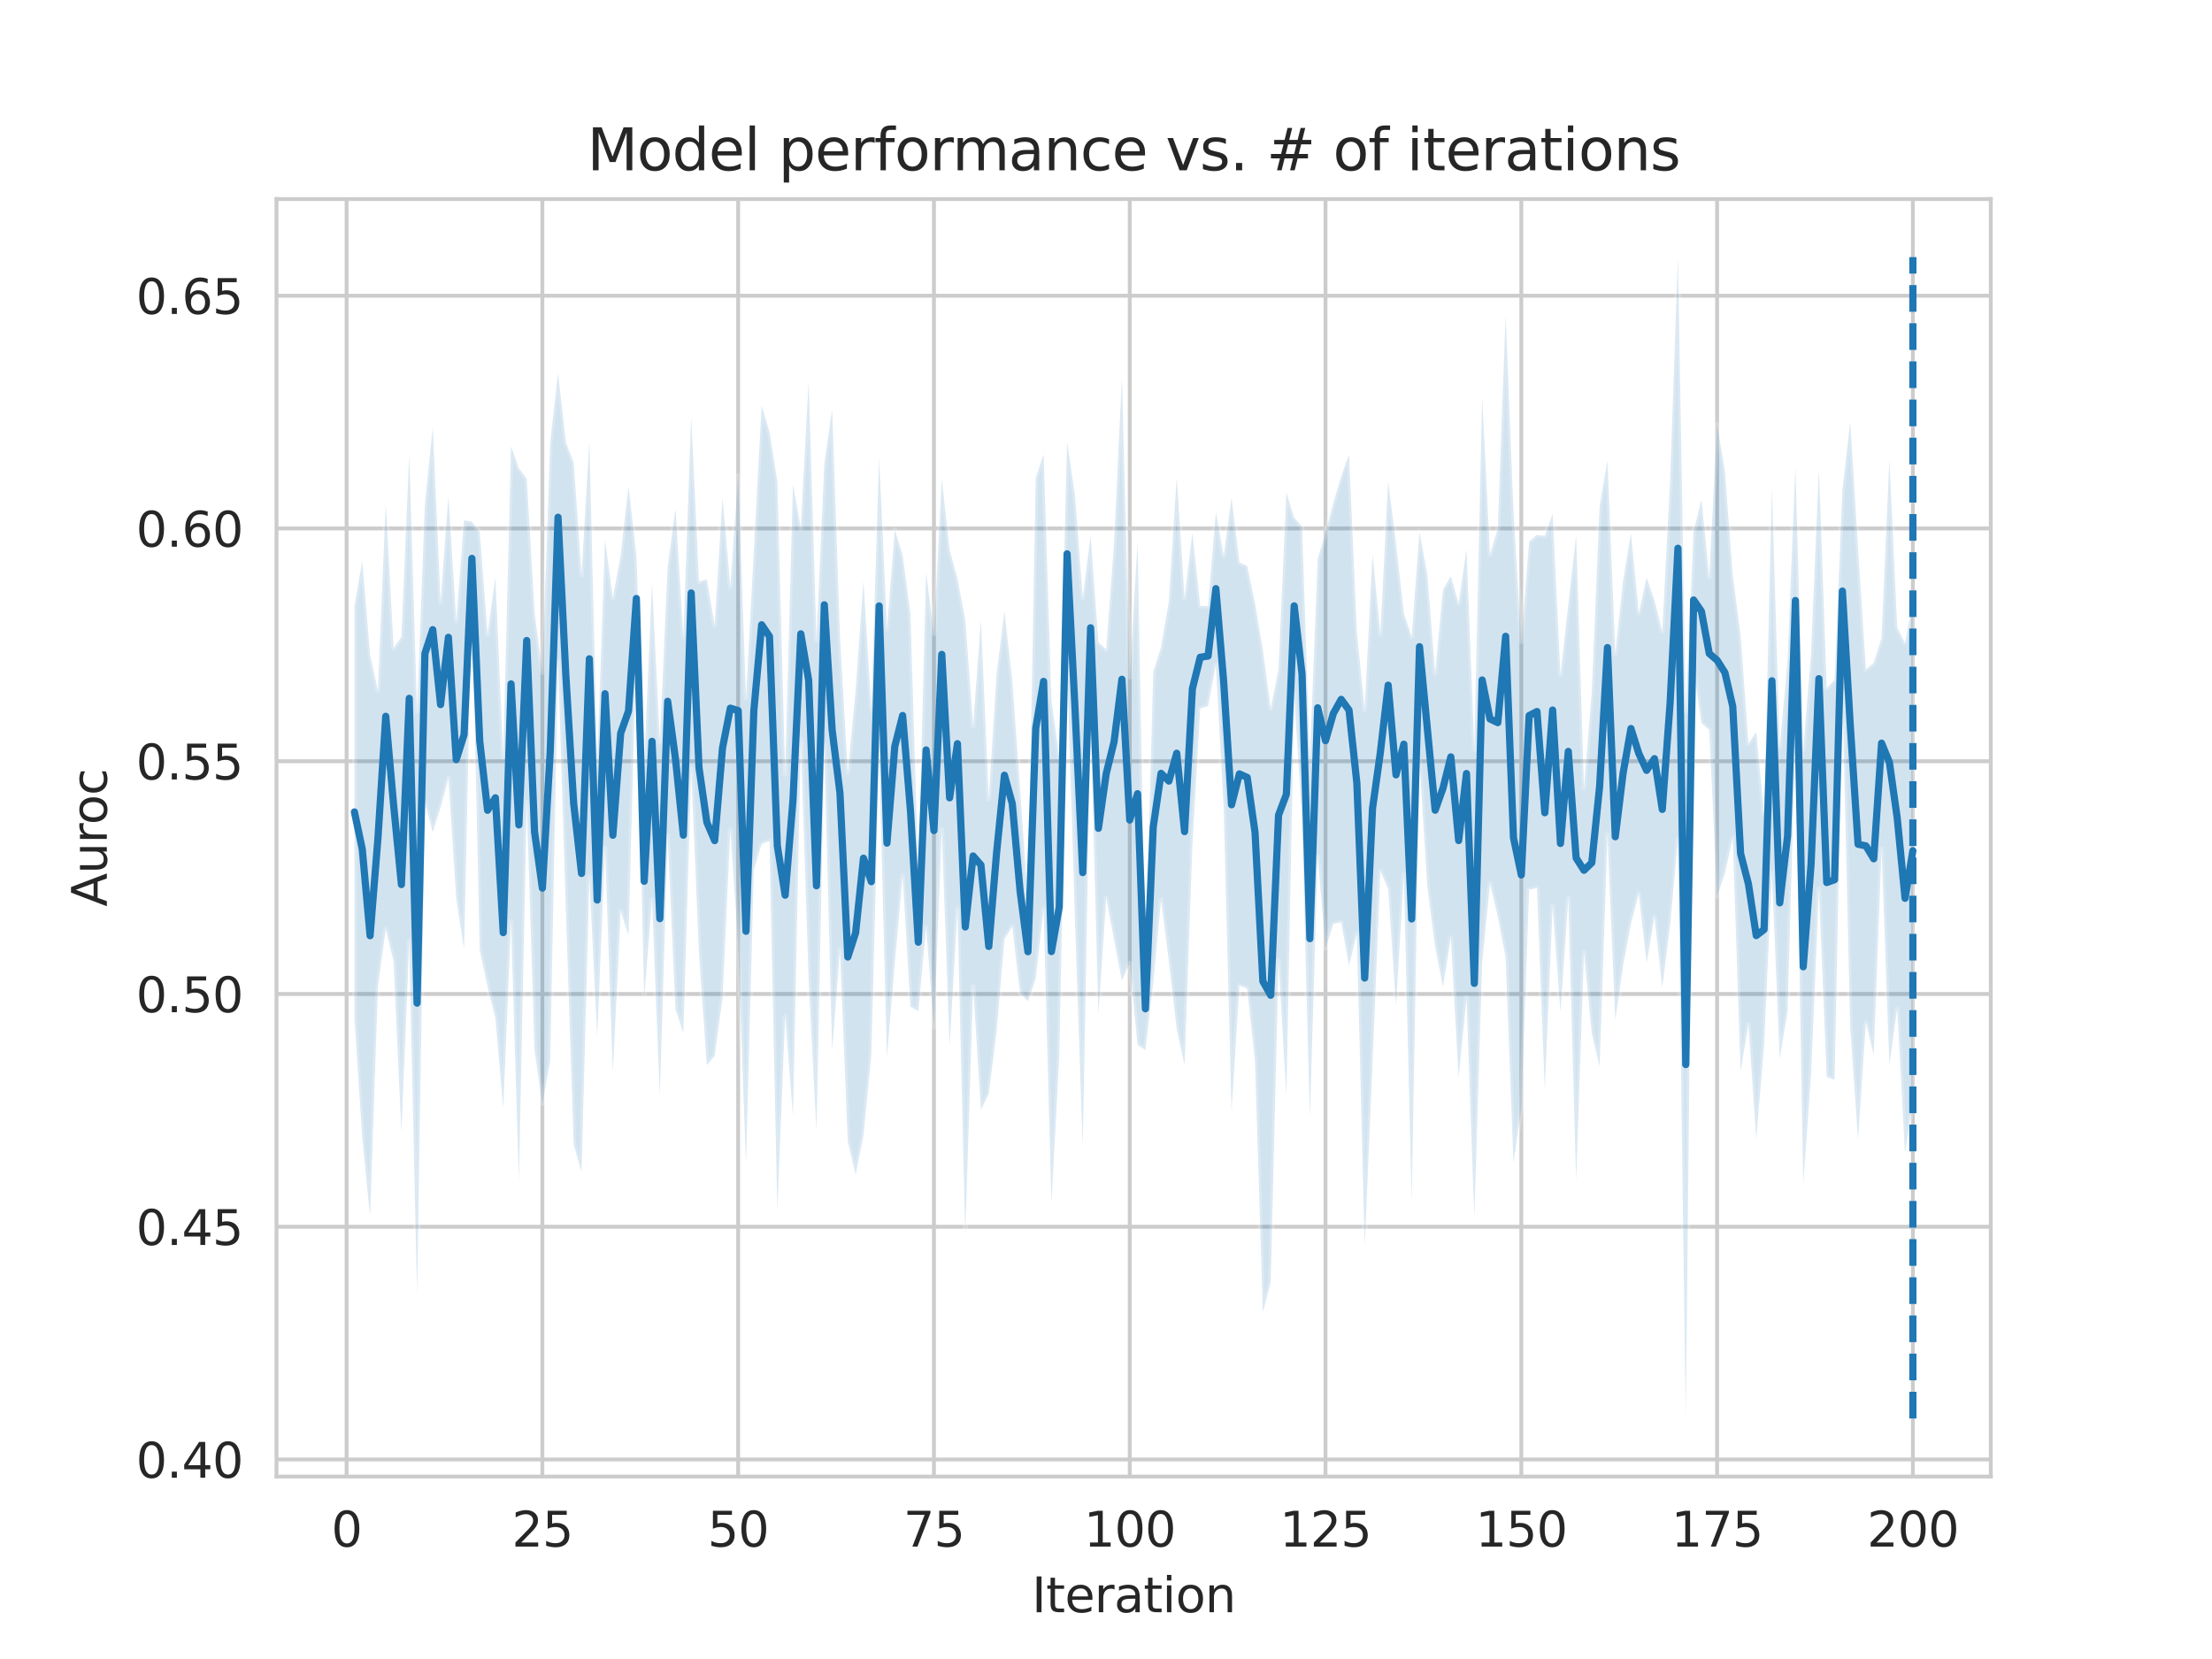 <?xml version="1.0" encoding="utf-8" standalone="no"?>
<!DOCTYPE svg PUBLIC "-//W3C//DTD SVG 1.1//EN"
  "http://www.w3.org/Graphics/SVG/1.1/DTD/svg11.dtd">
<svg xmlns:xlink="http://www.w3.org/1999/xlink" width="460.8pt" height="345.6pt" viewBox="0 0 460.8 345.6" xmlns="http://www.w3.org/2000/svg" version="1.1">
 <defs>
  <style type="text/css">*{stroke-linejoin: round; stroke-linecap: butt}</style>
 </defs>
 <g id="figure_1">
  <g id="patch_1">
   <path d="M 0 345.6 
L 460.8 345.6 
L 460.8 0 
L 0 0 
z
" style="fill: #ffffff"/>
  </g>
  <g id="axes_1">
   <g id="patch_2">
    <path d="M 57.6 307.584 
L 414.72 307.584 
L 414.72 41.472 
L 57.6 41.472 
z
" style="fill: #ffffff"/>
   </g>
   <g id="matplotlib.axis_1">
    <g id="xtick_1">
     <g id="line2d_1">
      <path d="M 72.201 307.584 
L 72.201 41.472 
" clip-path="url(#p5e70a79ada)" style="fill: none; stroke: #cccccc; stroke-width: 0.8; stroke-linecap: round"/>
     </g>
     <g id="text_1">
      <!-- 0 -->
      <g style="fill: #262626" transform="translate(69.02 322.182)scale(0.1 -0.1)">
       <defs>
        <path id="DejaVuSans-30" d="M 2034 4250 
Q 1547 4250 1301 3770 
Q 1056 3291 1056 2328 
Q 1056 1369 1301 889 
Q 1547 409 2034 409 
Q 2525 409 2770 889 
Q 3016 1369 3016 2328 
Q 3016 3291 2770 3770 
Q 2525 4250 2034 4250 
z
M 2034 4750 
Q 2819 4750 3233 4129 
Q 3647 3509 3647 2328 
Q 3647 1150 3233 529 
Q 2819 -91 2034 -91 
Q 1250 -91 836 529 
Q 422 1150 422 2328 
Q 422 3509 836 4129 
Q 1250 4750 2034 4750 
z
" transform="scale(0.016)"/>
       </defs>
       <use xlink:href="#DejaVuSans-30"/>
      </g>
     </g>
    </g>
    <g id="xtick_2">
     <g id="line2d_2">
      <path d="M 112.987 307.584 
L 112.987 41.472 
" clip-path="url(#p5e70a79ada)" style="fill: none; stroke: #cccccc; stroke-width: 0.8; stroke-linecap: round"/>
     </g>
     <g id="text_2">
      <!-- 25 -->
      <g style="fill: #262626" transform="translate(106.625 322.182)scale(0.1 -0.1)">
       <defs>
        <path id="DejaVuSans-32" d="M 1228 531 
L 3431 531 
L 3431 0 
L 469 0 
L 469 531 
Q 828 903 1448 1529 
Q 2069 2156 2228 2338 
Q 2531 2678 2651 2914 
Q 2772 3150 2772 3378 
Q 2772 3750 2511 3984 
Q 2250 4219 1831 4219 
Q 1534 4219 1204 4116 
Q 875 4013 500 3803 
L 500 4441 
Q 881 4594 1212 4672 
Q 1544 4750 1819 4750 
Q 2544 4750 2975 4387 
Q 3406 4025 3406 3419 
Q 3406 3131 3298 2873 
Q 3191 2616 2906 2266 
Q 2828 2175 2409 1742 
Q 1991 1309 1228 531 
z
" transform="scale(0.016)"/>
        <path id="DejaVuSans-35" d="M 691 4666 
L 3169 4666 
L 3169 4134 
L 1269 4134 
L 1269 2991 
Q 1406 3038 1543 3061 
Q 1681 3084 1819 3084 
Q 2600 3084 3056 2656 
Q 3513 2228 3513 1497 
Q 3513 744 3044 326 
Q 2575 -91 1722 -91 
Q 1428 -91 1123 -41 
Q 819 9 494 109 
L 494 744 
Q 775 591 1075 516 
Q 1375 441 1709 441 
Q 2250 441 2565 725 
Q 2881 1009 2881 1497 
Q 2881 1984 2565 2268 
Q 2250 2553 1709 2553 
Q 1456 2553 1204 2497 
Q 953 2441 691 2322 
L 691 4666 
z
" transform="scale(0.016)"/>
       </defs>
       <use xlink:href="#DejaVuSans-32"/>
       <use xlink:href="#DejaVuSans-35" x="63.623"/>
      </g>
     </g>
    </g>
    <g id="xtick_3">
     <g id="line2d_3">
      <path d="M 153.773 307.584 
L 153.773 41.472 
" clip-path="url(#p5e70a79ada)" style="fill: none; stroke: #cccccc; stroke-width: 0.8; stroke-linecap: round"/>
     </g>
     <g id="text_3">
      <!-- 50 -->
      <g style="fill: #262626" transform="translate(147.41 322.182)scale(0.1 -0.1)">
       <use xlink:href="#DejaVuSans-35"/>
       <use xlink:href="#DejaVuSans-30" x="63.623"/>
      </g>
     </g>
    </g>
    <g id="xtick_4">
     <g id="line2d_4">
      <path d="M 194.559 307.584 
L 194.559 41.472 
" clip-path="url(#p5e70a79ada)" style="fill: none; stroke: #cccccc; stroke-width: 0.8; stroke-linecap: round"/>
     </g>
     <g id="text_4">
      <!-- 75 -->
      <g style="fill: #262626" transform="translate(188.196 322.182)scale(0.1 -0.1)">
       <defs>
        <path id="DejaVuSans-37" d="M 525 4666 
L 3525 4666 
L 3525 4397 
L 1831 0 
L 1172 0 
L 2766 4134 
L 525 4134 
L 525 4666 
z
" transform="scale(0.016)"/>
       </defs>
       <use xlink:href="#DejaVuSans-37"/>
       <use xlink:href="#DejaVuSans-35" x="63.623"/>
      </g>
     </g>
    </g>
    <g id="xtick_5">
     <g id="line2d_5">
      <path d="M 235.344 307.584 
L 235.344 41.472 
" clip-path="url(#p5e70a79ada)" style="fill: none; stroke: #cccccc; stroke-width: 0.8; stroke-linecap: round"/>
     </g>
     <g id="text_5">
      <!-- 100 -->
      <g style="fill: #262626" transform="translate(225.801 322.182)scale(0.1 -0.1)">
       <defs>
        <path id="DejaVuSans-31" d="M 794 531 
L 1825 531 
L 1825 4091 
L 703 3866 
L 703 4441 
L 1819 4666 
L 2450 4666 
L 2450 531 
L 3481 531 
L 3481 0 
L 794 0 
L 794 531 
z
" transform="scale(0.016)"/>
       </defs>
       <use xlink:href="#DejaVuSans-31"/>
       <use xlink:href="#DejaVuSans-30" x="63.623"/>
       <use xlink:href="#DejaVuSans-30" x="127.246"/>
      </g>
     </g>
    </g>
    <g id="xtick_6">
     <g id="line2d_6">
      <path d="M 276.13 307.584 
L 276.13 41.472 
" clip-path="url(#p5e70a79ada)" style="fill: none; stroke: #cccccc; stroke-width: 0.8; stroke-linecap: round"/>
     </g>
     <g id="text_6">
      <!-- 125 -->
      <g style="fill: #262626" transform="translate(266.586 322.182)scale(0.1 -0.1)">
       <use xlink:href="#DejaVuSans-31"/>
       <use xlink:href="#DejaVuSans-32" x="63.623"/>
       <use xlink:href="#DejaVuSans-35" x="127.246"/>
      </g>
     </g>
    </g>
    <g id="xtick_7">
     <g id="line2d_7">
      <path d="M 316.916 307.584 
L 316.916 41.472 
" clip-path="url(#p5e70a79ada)" style="fill: none; stroke: #cccccc; stroke-width: 0.8; stroke-linecap: round"/>
     </g>
     <g id="text_7">
      <!-- 150 -->
      <g style="fill: #262626" transform="translate(307.372 322.182)scale(0.1 -0.1)">
       <use xlink:href="#DejaVuSans-31"/>
       <use xlink:href="#DejaVuSans-35" x="63.623"/>
       <use xlink:href="#DejaVuSans-30" x="127.246"/>
      </g>
     </g>
    </g>
    <g id="xtick_8">
     <g id="line2d_8">
      <path d="M 357.702 307.584 
L 357.702 41.472 
" clip-path="url(#p5e70a79ada)" style="fill: none; stroke: #cccccc; stroke-width: 0.8; stroke-linecap: round"/>
     </g>
     <g id="text_8">
      <!-- 175 -->
      <g style="fill: #262626" transform="translate(348.158 322.182)scale(0.1 -0.1)">
       <use xlink:href="#DejaVuSans-31"/>
       <use xlink:href="#DejaVuSans-37" x="63.623"/>
       <use xlink:href="#DejaVuSans-35" x="127.246"/>
      </g>
     </g>
    </g>
    <g id="xtick_9">
     <g id="line2d_9">
      <path d="M 398.487 307.584 
L 398.487 41.472 
" clip-path="url(#p5e70a79ada)" style="fill: none; stroke: #cccccc; stroke-width: 0.8; stroke-linecap: round"/>
     </g>
     <g id="text_9">
      <!-- 200 -->
      <g style="fill: #262626" transform="translate(388.944 322.182)scale(0.1 -0.1)">
       <use xlink:href="#DejaVuSans-32"/>
       <use xlink:href="#DejaVuSans-30" x="63.623"/>
       <use xlink:href="#DejaVuSans-30" x="127.246"/>
      </g>
     </g>
    </g>
    <g id="text_10">
     <!-- Iteration -->
     <g style="fill: #262626" transform="translate(214.951 335.861)scale(0.1 -0.1)">
      <defs>
       <path id="DejaVuSans-49" d="M 628 4666 
L 1259 4666 
L 1259 0 
L 628 0 
L 628 4666 
z
" transform="scale(0.016)"/>
       <path id="DejaVuSans-74" d="M 1172 4494 
L 1172 3500 
L 2356 3500 
L 2356 3053 
L 1172 3053 
L 1172 1153 
Q 1172 725 1289 603 
Q 1406 481 1766 481 
L 2356 481 
L 2356 0 
L 1766 0 
Q 1100 0 847 248 
Q 594 497 594 1153 
L 594 3053 
L 172 3053 
L 172 3500 
L 594 3500 
L 594 4494 
L 1172 4494 
z
" transform="scale(0.016)"/>
       <path id="DejaVuSans-65" d="M 3597 1894 
L 3597 1613 
L 953 1613 
Q 991 1019 1311 708 
Q 1631 397 2203 397 
Q 2534 397 2845 478 
Q 3156 559 3463 722 
L 3463 178 
Q 3153 47 2828 -22 
Q 2503 -91 2169 -91 
Q 1331 -91 842 396 
Q 353 884 353 1716 
Q 353 2575 817 3079 
Q 1281 3584 2069 3584 
Q 2775 3584 3186 3129 
Q 3597 2675 3597 1894 
z
M 3022 2063 
Q 3016 2534 2758 2815 
Q 2500 3097 2075 3097 
Q 1594 3097 1305 2825 
Q 1016 2553 972 2059 
L 3022 2063 
z
" transform="scale(0.016)"/>
       <path id="DejaVuSans-72" d="M 2631 2963 
Q 2534 3019 2420 3045 
Q 2306 3072 2169 3072 
Q 1681 3072 1420 2755 
Q 1159 2438 1159 1844 
L 1159 0 
L 581 0 
L 581 3500 
L 1159 3500 
L 1159 2956 
Q 1341 3275 1631 3429 
Q 1922 3584 2338 3584 
Q 2397 3584 2469 3576 
Q 2541 3569 2628 3553 
L 2631 2963 
z
" transform="scale(0.016)"/>
       <path id="DejaVuSans-61" d="M 2194 1759 
Q 1497 1759 1228 1600 
Q 959 1441 959 1056 
Q 959 750 1161 570 
Q 1363 391 1709 391 
Q 2188 391 2477 730 
Q 2766 1069 2766 1631 
L 2766 1759 
L 2194 1759 
z
M 3341 1997 
L 3341 0 
L 2766 0 
L 2766 531 
Q 2569 213 2275 61 
Q 1981 -91 1556 -91 
Q 1019 -91 701 211 
Q 384 513 384 1019 
Q 384 1609 779 1909 
Q 1175 2209 1959 2209 
L 2766 2209 
L 2766 2266 
Q 2766 2663 2505 2880 
Q 2244 3097 1772 3097 
Q 1472 3097 1187 3025 
Q 903 2953 641 2809 
L 641 3341 
Q 956 3463 1253 3523 
Q 1550 3584 1831 3584 
Q 2591 3584 2966 3190 
Q 3341 2797 3341 1997 
z
" transform="scale(0.016)"/>
       <path id="DejaVuSans-69" d="M 603 3500 
L 1178 3500 
L 1178 0 
L 603 0 
L 603 3500 
z
M 603 4863 
L 1178 4863 
L 1178 4134 
L 603 4134 
L 603 4863 
z
" transform="scale(0.016)"/>
       <path id="DejaVuSans-6f" d="M 1959 3097 
Q 1497 3097 1228 2736 
Q 959 2375 959 1747 
Q 959 1119 1226 758 
Q 1494 397 1959 397 
Q 2419 397 2687 759 
Q 2956 1122 2956 1747 
Q 2956 2369 2687 2733 
Q 2419 3097 1959 3097 
z
M 1959 3584 
Q 2709 3584 3137 3096 
Q 3566 2609 3566 1747 
Q 3566 888 3137 398 
Q 2709 -91 1959 -91 
Q 1206 -91 779 398 
Q 353 888 353 1747 
Q 353 2609 779 3096 
Q 1206 3584 1959 3584 
z
" transform="scale(0.016)"/>
       <path id="DejaVuSans-6e" d="M 3513 2113 
L 3513 0 
L 2938 0 
L 2938 2094 
Q 2938 2591 2744 2837 
Q 2550 3084 2163 3084 
Q 1697 3084 1428 2787 
Q 1159 2491 1159 1978 
L 1159 0 
L 581 0 
L 581 3500 
L 1159 3500 
L 1159 2956 
Q 1366 3272 1645 3428 
Q 1925 3584 2291 3584 
Q 2894 3584 3203 3211 
Q 3513 2838 3513 2113 
z
" transform="scale(0.016)"/>
      </defs>
      <use xlink:href="#DejaVuSans-49"/>
      <use xlink:href="#DejaVuSans-74" x="29.492"/>
      <use xlink:href="#DejaVuSans-65" x="68.701"/>
      <use xlink:href="#DejaVuSans-72" x="130.225"/>
      <use xlink:href="#DejaVuSans-61" x="171.338"/>
      <use xlink:href="#DejaVuSans-74" x="232.617"/>
      <use xlink:href="#DejaVuSans-69" x="271.826"/>
      <use xlink:href="#DejaVuSans-6f" x="299.609"/>
      <use xlink:href="#DejaVuSans-6e" x="360.791"/>
     </g>
    </g>
   </g>
   <g id="matplotlib.axis_2">
    <g id="ytick_1">
     <g id="line2d_10">
      <path d="M 57.6 304.041 
L 414.72 304.041 
" clip-path="url(#p5e70a79ada)" style="fill: none; stroke: #cccccc; stroke-width: 0.8; stroke-linecap: round"/>
     </g>
     <g id="text_11">
      <!-- 0.40 -->
      <g style="fill: #262626" transform="translate(28.334 307.84)scale(0.1 -0.1)">
       <defs>
        <path id="DejaVuSans-2e" d="M 684 794 
L 1344 794 
L 1344 0 
L 684 0 
L 684 794 
z
" transform="scale(0.016)"/>
        <path id="DejaVuSans-34" d="M 2419 4116 
L 825 1625 
L 2419 1625 
L 2419 4116 
z
M 2253 4666 
L 3047 4666 
L 3047 1625 
L 3713 1625 
L 3713 1100 
L 3047 1100 
L 3047 0 
L 2419 0 
L 2419 1100 
L 313 1100 
L 313 1709 
L 2253 4666 
z
" transform="scale(0.016)"/>
       </defs>
       <use xlink:href="#DejaVuSans-30"/>
       <use xlink:href="#DejaVuSans-2e" x="63.623"/>
       <use xlink:href="#DejaVuSans-34" x="95.41"/>
       <use xlink:href="#DejaVuSans-30" x="159.033"/>
      </g>
     </g>
    </g>
    <g id="ytick_2">
     <g id="line2d_11">
      <path d="M 57.6 255.553 
L 414.72 255.553 
" clip-path="url(#p5e70a79ada)" style="fill: none; stroke: #cccccc; stroke-width: 0.8; stroke-linecap: round"/>
     </g>
     <g id="text_12">
      <!-- 0.45 -->
      <g style="fill: #262626" transform="translate(28.334 259.352)scale(0.1 -0.1)">
       <use xlink:href="#DejaVuSans-30"/>
       <use xlink:href="#DejaVuSans-2e" x="63.623"/>
       <use xlink:href="#DejaVuSans-34" x="95.41"/>
       <use xlink:href="#DejaVuSans-35" x="159.033"/>
      </g>
     </g>
    </g>
    <g id="ytick_3">
     <g id="line2d_12">
      <path d="M 57.6 207.065 
L 414.72 207.065 
" clip-path="url(#p5e70a79ada)" style="fill: none; stroke: #cccccc; stroke-width: 0.8; stroke-linecap: round"/>
     </g>
     <g id="text_13">
      <!-- 0.50 -->
      <g style="fill: #262626" transform="translate(28.334 210.864)scale(0.1 -0.1)">
       <use xlink:href="#DejaVuSans-30"/>
       <use xlink:href="#DejaVuSans-2e" x="63.623"/>
       <use xlink:href="#DejaVuSans-35" x="95.41"/>
       <use xlink:href="#DejaVuSans-30" x="159.033"/>
      </g>
     </g>
    </g>
    <g id="ytick_4">
     <g id="line2d_13">
      <path d="M 57.6 158.577 
L 414.72 158.577 
" clip-path="url(#p5e70a79ada)" style="fill: none; stroke: #cccccc; stroke-width: 0.8; stroke-linecap: round"/>
     </g>
     <g id="text_14">
      <!-- 0.55 -->
      <g style="fill: #262626" transform="translate(28.334 162.376)scale(0.1 -0.1)">
       <use xlink:href="#DejaVuSans-30"/>
       <use xlink:href="#DejaVuSans-2e" x="63.623"/>
       <use xlink:href="#DejaVuSans-35" x="95.41"/>
       <use xlink:href="#DejaVuSans-35" x="159.033"/>
      </g>
     </g>
    </g>
    <g id="ytick_5">
     <g id="line2d_14">
      <path d="M 57.6 110.089 
L 414.72 110.089 
" clip-path="url(#p5e70a79ada)" style="fill: none; stroke: #cccccc; stroke-width: 0.8; stroke-linecap: round"/>
     </g>
     <g id="text_15">
      <!-- 0.60 -->
      <g style="fill: #262626" transform="translate(28.334 113.888)scale(0.1 -0.1)">
       <defs>
        <path id="DejaVuSans-36" d="M 2113 2584 
Q 1688 2584 1439 2293 
Q 1191 2003 1191 1497 
Q 1191 994 1439 701 
Q 1688 409 2113 409 
Q 2538 409 2786 701 
Q 3034 994 3034 1497 
Q 3034 2003 2786 2293 
Q 2538 2584 2113 2584 
z
M 3366 4563 
L 3366 3988 
Q 3128 4100 2886 4159 
Q 2644 4219 2406 4219 
Q 1781 4219 1451 3797 
Q 1122 3375 1075 2522 
Q 1259 2794 1537 2939 
Q 1816 3084 2150 3084 
Q 2853 3084 3261 2657 
Q 3669 2231 3669 1497 
Q 3669 778 3244 343 
Q 2819 -91 2113 -91 
Q 1303 -91 875 529 
Q 447 1150 447 2328 
Q 447 3434 972 4092 
Q 1497 4750 2381 4750 
Q 2619 4750 2861 4703 
Q 3103 4656 3366 4563 
z
" transform="scale(0.016)"/>
       </defs>
       <use xlink:href="#DejaVuSans-30"/>
       <use xlink:href="#DejaVuSans-2e" x="63.623"/>
       <use xlink:href="#DejaVuSans-36" x="95.41"/>
       <use xlink:href="#DejaVuSans-30" x="159.033"/>
      </g>
     </g>
    </g>
    <g id="ytick_6">
     <g id="line2d_15">
      <path d="M 57.6 61.601 
L 414.72 61.601 
" clip-path="url(#p5e70a79ada)" style="fill: none; stroke: #cccccc; stroke-width: 0.8; stroke-linecap: round"/>
     </g>
     <g id="text_16">
      <!-- 0.65 -->
      <g style="fill: #262626" transform="translate(28.334 65.4)scale(0.1 -0.1)">
       <use xlink:href="#DejaVuSans-30"/>
       <use xlink:href="#DejaVuSans-2e" x="63.623"/>
       <use xlink:href="#DejaVuSans-36" x="95.41"/>
       <use xlink:href="#DejaVuSans-35" x="159.033"/>
      </g>
     </g>
    </g>
    <g id="text_17">
     <!-- Auroc -->
     <g style="fill: #262626" transform="translate(22.255 188.869)rotate(-90)scale(0.1 -0.1)">
      <defs>
       <path id="DejaVuSans-41" d="M 2188 4044 
L 1331 1722 
L 3047 1722 
L 2188 4044 
z
M 1831 4666 
L 2547 4666 
L 4325 0 
L 3669 0 
L 3244 1197 
L 1141 1197 
L 716 0 
L 50 0 
L 1831 4666 
z
" transform="scale(0.016)"/>
       <path id="DejaVuSans-75" d="M 544 1381 
L 544 3500 
L 1119 3500 
L 1119 1403 
Q 1119 906 1312 657 
Q 1506 409 1894 409 
Q 2359 409 2629 706 
Q 2900 1003 2900 1516 
L 2900 3500 
L 3475 3500 
L 3475 0 
L 2900 0 
L 2900 538 
Q 2691 219 2414 64 
Q 2138 -91 1772 -91 
Q 1169 -91 856 284 
Q 544 659 544 1381 
z
M 1991 3584 
L 1991 3584 
z
" transform="scale(0.016)"/>
       <path id="DejaVuSans-63" d="M 3122 3366 
L 3122 2828 
Q 2878 2963 2633 3030 
Q 2388 3097 2138 3097 
Q 1578 3097 1268 2742 
Q 959 2388 959 1747 
Q 959 1106 1268 751 
Q 1578 397 2138 397 
Q 2388 397 2633 464 
Q 2878 531 3122 666 
L 3122 134 
Q 2881 22 2623 -34 
Q 2366 -91 2075 -91 
Q 1284 -91 818 406 
Q 353 903 353 1747 
Q 353 2603 823 3093 
Q 1294 3584 2113 3584 
Q 2378 3584 2631 3529 
Q 2884 3475 3122 3366 
z
" transform="scale(0.016)"/>
      </defs>
      <use xlink:href="#DejaVuSans-41"/>
      <use xlink:href="#DejaVuSans-75" x="68.408"/>
      <use xlink:href="#DejaVuSans-72" x="131.787"/>
      <use xlink:href="#DejaVuSans-6f" x="170.65"/>
      <use xlink:href="#DejaVuSans-63" x="231.832"/>
     </g>
    </g>
   </g>
   <g id="PolyCollection_1">
    <defs>
     <path id="m2c78d38b30" d="M 73.833 -219.237 
L 73.833 -133.685 
L 75.464 -108.659 
L 77.096 -92.18 
L 78.727 -140.128 
L 80.358 -152.041 
L 81.99 -145.333 
L 83.621 -109.745 
L 85.253 -149.512 
L 86.884 -75.849 
L 88.516 -178.37 
L 90.147 -172.243 
L 91.778 -177.407 
L 93.41 -183.474 
L 95.041 -158.447 
L 96.673 -147.893 
L 98.304 -221.66 
L 99.936 -147.695 
L 101.567 -140.108 
L 103.198 -133.512 
L 104.83 -114.749 
L 106.461 -153.67 
L 108.093 -99.485 
L 109.724 -178.43 
L 111.356 -126.777 
L 112.987 -115.682 
L 114.618 -124.609 
L 116.25 -207.845 
L 117.881 -156.144 
L 119.513 -107.134 
L 121.144 -101.475 
L 122.776 -162.929 
L 124.407 -129.686 
L 126.038 -168.999 
L 127.67 -122.209 
L 129.301 -155.795 
L 130.933 -150.703 
L 132.564 -211.999 
L 134.196 -137.727 
L 135.827 -158.161 
L 137.458 -117.371 
L 139.09 -171.454 
L 140.721 -135.352 
L 142.353 -130.414 
L 143.984 -185.357 
L 145.616 -146.94 
L 147.247 -123.692 
L 148.879 -125.663 
L 150.51 -137.65 
L 152.141 -172.853 
L 153.773 -148.635 
L 155.404 -103.028 
L 157.036 -164.388 
L 158.667 -169.788 
L 160.299 -170.41 
L 161.93 -93.503 
L 163.561 -133.908 
L 165.193 -113.117 
L 166.824 -191.61 
L 168.456 -141.526 
L 170.087 -109.875 
L 171.719 -190.316 
L 173.35 -126.69 
L 174.981 -147.843 
L 176.613 -107.787 
L 178.244 -100.917 
L 179.876 -109.106 
L 181.507 -125.885 
L 183.139 -188.455 
L 184.77 -125.392 
L 186.401 -145.011 
L 188.033 -163.179 
L 189.664 -135.874 
L 191.296 -134.983 
L 192.927 -152.425 
L 194.559 -131.575 
L 196.19 -172.739 
L 197.821 -127.774 
L 199.453 -156.28 
L 201.084 -88.536 
L 202.716 -140.171 
L 204.347 -114.403 
L 205.979 -117.729 
L 207.61 -130.809 
L 209.241 -149.961 
L 210.873 -152.563 
L 212.504 -138.716 
L 214.136 -137.028 
L 215.767 -141.773 
L 217.399 -156.337 
L 219.03 -94.971 
L 220.661 -125.488 
L 222.293 -206.979 
L 223.924 -154.377 
L 225.556 -106.549 
L 227.187 -195.71 
L 228.819 -134.252 
L 230.45 -158.607 
L 232.081 -149.796 
L 233.713 -141.341 
L 235.344 -145.001 
L 236.976 -127.907 
L 238.607 -126.865 
L 240.239 -140.952 
L 241.87 -158.208 
L 243.501 -145.37 
L 245.133 -131.194 
L 246.764 -123.754 
L 248.396 -169.638 
L 250.027 -197.993 
L 251.659 -198.505 
L 253.29 -207.057 
L 254.921 -177.234 
L 256.553 -114.007 
L 258.184 -140.311 
L 259.816 -139.63 
L 261.447 -124.509 
L 263.079 -72.19 
L 264.71 -78.541 
L 266.341 -145.429 
L 267.973 -117.293 
L 269.604 -201.018 
L 271.236 -174.488 
L 272.867 -112.834 
L 274.499 -167.135 
L 276.13 -148.052 
L 277.761 -153.133 
L 279.393 -153.46 
L 281.024 -144.475 
L 282.656 -151.064 
L 284.287 -85.907 
L 285.919 -124.192 
L 287.55 -164.152 
L 289.181 -160.458 
L 290.813 -136.075 
L 292.444 -163.306 
L 294.076 -95.389 
L 295.707 -186.959 
L 297.339 -160.885 
L 298.97 -148.294 
L 300.601 -140.09 
L 302.233 -150.293 
L 303.864 -121.139 
L 305.496 -137.76 
L 307.127 -91.982 
L 308.759 -145.083 
L 310.39 -161.541 
L 312.021 -154.651 
L 313.653 -146.197 
L 315.284 -103.361 
L 316.916 -114.724 
L 318.547 -160.278 
L 320.179 -160.6 
L 321.81 -118.613 
L 323.441 -156.847 
L 325.073 -134.789 
L 326.704 -158.492 
L 328.336 -99.707 
L 329.967 -147.201 
L 331.599 -130.342 
L 333.23 -123.452 
L 334.862 -171.729 
L 336.493 -133.098 
L 338.124 -144.487 
L 339.756 -153.189 
L 341.387 -159.461 
L 343.019 -144.976 
L 344.65 -154.62 
L 346.282 -139.912 
L 347.913 -152.918 
L 349.544 -170.742 
L 351.176 -50.112 
L 352.807 -206.364 
L 354.439 -194.967 
L 356.07 -193.546 
L 357.702 -158.9 
L 359.333 -163.647 
L 360.964 -171.059 
L 362.596 -122.408 
L 364.227 -132.249 
L 365.859 -108.328 
L 367.49 -127.968 
L 369.122 -163.69 
L 370.753 -125.066 
L 372.384 -134.923 
L 374.016 -192.642 
L 375.647 -99.015 
L 377.279 -121.81 
L 378.91 -160.417 
L 380.542 -121.235 
L 382.173 -120.674 
L 383.804 -201.521 
L 385.436 -131.509 
L 387.067 -108.282 
L 388.699 -132.605 
L 390.33 -125.882 
L 391.962 -168.834 
L 393.593 -123.828 
L 395.224 -135.553 
L 396.856 -105.236 
L 398.487 -116.46 
L 398.487 -220.295 
L 398.487 -220.295 
L 396.856 -211.695 
L 395.224 -214.863 
L 393.593 -249.78 
L 391.962 -212.751 
L 390.33 -207.516 
L 388.699 -206.172 
L 387.067 -231.182 
L 385.436 -257.782 
L 383.804 -243.411 
L 382.173 -204.002 
L 380.542 -202.274 
L 378.91 -248.031 
L 377.279 -209.419 
L 375.647 -189.387 
L 374.016 -248.365 
L 372.384 -208.015 
L 370.753 -189.97 
L 369.122 -243.867 
L 367.49 -175.954 
L 365.859 -193.076 
L 364.227 -190.698 
L 362.596 -213.181 
L 360.964 -225.782 
L 359.333 -247.315 
L 357.702 -257.23 
L 356.07 -225.37 
L 354.439 -241.534 
L 352.807 -234.868 
L 351.176 -197.556 
L 349.544 -292.032 
L 347.913 -245.367 
L 346.282 -214.059 
L 344.65 -220.499 
L 343.019 -225.267 
L 341.387 -217.849 
L 339.756 -234.474 
L 338.124 -224.612 
L 336.493 -209.481 
L 334.862 -249.664 
L 333.23 -240.129 
L 331.599 -201.4 
L 329.967 -181.409 
L 328.336 -234.045 
L 326.704 -219.64 
L 325.073 -204.992 
L 323.441 -238.513 
L 321.81 -233.969 
L 320.179 -234.16 
L 318.547 -232.79 
L 316.916 -211.944 
L 315.284 -238.815 
L 313.653 -279.894 
L 312.021 -235.468 
L 310.39 -230.123 
L 308.759 -262.804 
L 307.127 -189.503 
L 305.496 -231.163 
L 303.864 -219.856 
L 302.233 -225.556 
L 300.601 -222.727 
L 298.97 -205.343 
L 297.339 -225.815 
L 295.707 -234.802 
L 294.076 -212.937 
L 292.444 -217.844 
L 290.813 -232.291 
L 289.181 -245.284 
L 287.55 -213.496 
L 285.919 -230.122 
L 284.287 -197.801 
L 282.656 -213.91 
L 281.024 -250.876 
L 279.393 -246.36 
L 277.761 -240.814 
L 276.13 -234.559 
L 274.499 -229.169 
L 272.867 -187.281 
L 271.236 -235.894 
L 269.604 -237.75 
L 267.973 -242.975 
L 266.341 -206.147 
L 264.71 -197.997 
L 263.079 -210.148 
L 261.447 -219.899 
L 259.816 -227.667 
L 258.184 -228.447 
L 256.553 -241.89 
L 254.921 -229.775 
L 253.29 -238.888 
L 251.659 -219.355 
L 250.027 -219.377 
L 248.396 -234.593 
L 246.764 -220.964 
L 245.133 -246.185 
L 243.501 -220.394 
L 241.87 -210.789 
L 240.239 -205.632 
L 238.607 -144.033 
L 236.976 -232.61 
L 235.344 -204.548 
L 233.713 -266.847 
L 232.081 -232.386 
L 230.45 -210.293 
L 228.819 -211.842 
L 227.187 -233.929 
L 225.556 -221.099 
L 223.924 -242.428 
L 222.293 -253.484 
L 220.661 -187.836 
L 219.03 -199.777 
L 217.399 -250.97 
L 215.767 -246.04 
L 214.136 -157.66 
L 212.504 -181.26 
L 210.873 -203.796 
L 209.241 -218.256 
L 207.61 -205.202 
L 205.979 -179.131 
L 204.347 -216.411 
L 202.716 -194.399 
L 201.084 -216.456 
L 199.453 -225.065 
L 197.821 -231.02 
L 196.19 -245.815 
L 194.559 -213.577 
L 192.927 -226.314 
L 191.296 -163.665 
L 189.664 -217.638 
L 188.033 -229.908 
L 186.401 -235.227 
L 184.77 -214.542 
L 183.139 -250.288 
L 181.507 -197.974 
L 179.876 -224.543 
L 178.244 -201.674 
L 176.613 -184.687 
L 174.981 -212.894 
L 173.35 -260.375 
L 171.719 -248.897 
L 170.087 -212.276 
L 168.456 -266.258 
L 166.824 -235.514 
L 165.193 -244.733 
L 163.561 -184.324 
L 161.93 -245.335 
L 160.299 -255.616 
L 158.667 -261.099 
L 157.036 -230.696 
L 155.404 -200.166 
L 153.773 -246.512 
L 152.141 -223.301 
L 150.51 -241.884 
L 148.879 -215.308 
L 147.247 -224.942 
L 145.616 -224.409 
L 143.984 -258.788 
L 142.353 -212.824 
L 140.721 -239.587 
L 139.09 -227.563 
L 137.458 -191.093 
L 135.827 -224.171 
L 134.196 -186.308 
L 132.564 -229.848 
L 130.933 -244.278 
L 129.301 -229.937 
L 127.67 -220.998 
L 126.038 -233.167 
L 124.407 -186.535 
L 122.776 -253.793 
L 121.144 -225.81 
L 119.513 -249.202 
L 117.881 -253.433 
L 116.25 -267.85 
L 114.618 -253.436 
L 112.987 -205.494 
L 111.356 -217.903 
L 109.724 -245.916 
L 108.093 -248.026 
L 106.461 -252.598 
L 104.83 -187.881 
L 103.198 -225.296 
L 101.567 -213.494 
L 99.936 -234.774 
L 98.304 -236.903 
L 96.673 -237.197 
L 95.041 -216.264 
L 93.41 -242.197 
L 91.778 -220.23 
L 90.147 -256.616 
L 88.516 -240.545 
L 86.884 -197.415 
L 85.253 -250.737 
L 83.621 -212.913 
L 81.99 -210.621 
L 80.358 -240.715 
L 78.727 -201.738 
L 77.096 -209.154 
L 75.464 -228.787 
L 73.833 -219.237 
z
" style="stroke: #ffffff; stroke-opacity: 0.2"/>
    </defs>
    <g clip-path="url(#p5e70a79ada)">
     <use xlink:href="#m2c78d38b30" x="0" y="345.6" style="fill: #1f77b4; fill-opacity: 0.2; stroke: #ffffff; stroke-opacity: 0.2"/>
    </g>
   </g>
   <g id="line2d_16">
    <path d="M 73.833 169.139 
L 75.464 176.877 
L 77.096 194.933 
L 78.727 174.667 
L 80.358 149.222 
L 81.99 167.623 
L 83.621 184.271 
L 85.253 145.475 
L 86.884 208.968 
L 88.516 136.142 
L 90.147 131.17 
L 91.778 146.782 
L 93.41 132.764 
L 95.041 158.245 
L 96.673 153.055 
L 98.304 116.318 
L 99.936 154.365 
L 101.567 168.799 
L 103.198 166.196 
L 104.83 194.285 
L 106.461 142.466 
L 108.093 171.844 
L 109.724 133.427 
L 111.356 173.26 
L 112.987 185.012 
L 114.618 156.578 
L 116.25 107.753 
L 117.881 140.811 
L 119.513 167.432 
L 121.144 181.958 
L 122.776 137.239 
L 124.407 187.489 
L 126.038 144.517 
L 127.67 173.996 
L 129.301 152.734 
L 130.933 148.11 
L 132.564 124.677 
L 134.196 183.583 
L 135.827 154.434 
L 137.458 191.368 
L 139.09 146.091 
L 140.721 158.131 
L 142.353 173.981 
L 143.984 123.527 
L 145.616 159.926 
L 147.247 171.283 
L 148.879 175.115 
L 150.51 155.833 
L 152.141 147.523 
L 153.773 148.027 
L 155.404 194.003 
L 157.036 148.058 
L 158.667 130.156 
L 160.299 132.587 
L 161.93 176.181 
L 163.561 186.484 
L 165.193 166.675 
L 166.824 132.038 
L 168.456 141.708 
L 170.087 184.524 
L 171.719 125.993 
L 173.35 152.068 
L 174.981 165.231 
L 176.613 199.363 
L 178.244 194.305 
L 179.876 178.776 
L 181.507 183.67 
L 183.139 126.229 
L 184.77 175.633 
L 186.401 155.481 
L 188.033 149.056 
L 189.664 168.844 
L 191.296 196.276 
L 192.927 156.23 
L 194.559 173.024 
L 196.19 136.323 
L 197.821 166.203 
L 199.453 154.927 
L 201.084 193.104 
L 202.716 178.315 
L 204.347 180.193 
L 205.979 197.17 
L 207.61 177.595 
L 209.241 161.491 
L 210.873 167.421 
L 212.504 185.612 
L 214.136 198.256 
L 215.767 151.693 
L 217.399 141.947 
L 219.03 198.226 
L 220.661 188.938 
L 222.293 115.369 
L 223.924 147.197 
L 225.556 181.776 
L 227.187 130.78 
L 228.819 172.553 
L 230.45 161.15 
L 232.081 154.509 
L 233.713 141.506 
L 235.344 170.826 
L 236.976 165.342 
L 238.607 210.151 
L 240.239 172.308 
L 241.87 161.101 
L 243.501 162.718 
L 245.133 156.911 
L 246.764 173.241 
L 248.396 143.484 
L 250.027 136.915 
L 251.659 136.67 
L 253.29 122.627 
L 254.921 142.095 
L 256.553 167.652 
L 258.184 161.221 
L 259.816 161.952 
L 261.447 173.396 
L 263.079 204.431 
L 264.71 207.331 
L 266.341 169.812 
L 267.973 165.466 
L 269.604 126.216 
L 271.236 140.409 
L 272.867 195.542 
L 274.499 147.448 
L 276.13 154.295 
L 277.761 148.627 
L 279.393 145.69 
L 281.024 147.924 
L 282.656 163.113 
L 284.287 203.746 
L 285.919 168.443 
L 287.55 156.776 
L 289.181 142.729 
L 290.813 161.417 
L 292.444 155.025 
L 294.076 191.437 
L 295.707 134.72 
L 298.97 168.782 
L 300.601 164.192 
L 302.233 157.676 
L 303.864 175.102 
L 305.496 161.138 
L 307.127 204.858 
L 308.759 141.657 
L 310.39 149.768 
L 312.021 150.541 
L 313.653 132.555 
L 315.284 174.512 
L 316.916 182.266 
L 318.547 149.066 
L 320.179 148.22 
L 321.81 169.309 
L 323.441 147.92 
L 325.073 175.71 
L 326.704 156.534 
L 328.336 178.724 
L 329.967 181.295 
L 331.599 179.729 
L 333.23 163.81 
L 334.862 134.904 
L 336.493 174.31 
L 338.124 161.05 
L 339.756 151.768 
L 341.387 156.945 
L 343.019 160.479 
L 344.65 158.04 
L 346.282 168.614 
L 347.913 146.458 
L 349.544 114.213 
L 351.176 221.766 
L 352.807 124.984 
L 354.439 127.349 
L 356.07 136.142 
L 357.702 137.535 
L 359.333 140.119 
L 360.964 147.179 
L 362.596 177.806 
L 364.227 184.126 
L 365.859 194.898 
L 367.49 193.639 
L 369.122 141.822 
L 370.753 188.082 
L 372.384 174.131 
L 374.016 125.097 
L 375.647 201.399 
L 377.279 179.986 
L 378.91 141.376 
L 380.542 183.846 
L 382.173 183.262 
L 383.804 123.134 
L 385.436 150.955 
L 387.067 175.868 
L 388.699 176.211 
L 390.33 178.901 
L 391.962 154.807 
L 393.593 158.796 
L 395.224 170.392 
L 396.856 187.134 
L 398.487 177.222 
L 398.487 177.222 
" clip-path="url(#p5e70a79ada)" style="fill: none; stroke: #1f77b4; stroke-width: 1.5; stroke-linecap: round"/>
   </g>
   <g id="LineCollection_1">
    <path d="M 398.487 295.488 
L 398.487 53.568 
" clip-path="url(#p5e70a79ada)" style="fill: none; stroke-dasharray: 5.55,2.4; stroke-dashoffset: 0; stroke: #1f77b4; stroke-width: 1.5"/>
   </g>
   <g id="patch_3">
    <path d="M 57.6 307.584 
L 57.6 41.472 
" style="fill: none; stroke: #cccccc; stroke-width: 0.8; stroke-linejoin: miter; stroke-linecap: square"/>
   </g>
   <g id="patch_4">
    <path d="M 414.72 307.584 
L 414.72 41.472 
" style="fill: none; stroke: #cccccc; stroke-width: 0.8; stroke-linejoin: miter; stroke-linecap: square"/>
   </g>
   <g id="patch_5">
    <path d="M 57.6 307.584 
L 414.72 307.584 
" style="fill: none; stroke: #cccccc; stroke-width: 0.8; stroke-linejoin: miter; stroke-linecap: square"/>
   </g>
   <g id="patch_6">
    <path d="M 57.6 41.472 
L 414.72 41.472 
" style="fill: none; stroke: #cccccc; stroke-width: 0.8; stroke-linejoin: miter; stroke-linecap: square"/>
   </g>
   <g id="text_18">
    <!-- Model performance vs. # of iterations -->
    <g style="fill: #262626" transform="translate(122.315 35.472)scale(0.12 -0.12)">
     <defs>
      <path id="DejaVuSans-4d" d="M 628 4666 
L 1569 4666 
L 2759 1491 
L 3956 4666 
L 4897 4666 
L 4897 0 
L 4281 0 
L 4281 4097 
L 3078 897 
L 2444 897 
L 1241 4097 
L 1241 0 
L 628 0 
L 628 4666 
z
" transform="scale(0.016)"/>
      <path id="DejaVuSans-64" d="M 2906 2969 
L 2906 4863 
L 3481 4863 
L 3481 0 
L 2906 0 
L 2906 525 
Q 2725 213 2448 61 
Q 2172 -91 1784 -91 
Q 1150 -91 751 415 
Q 353 922 353 1747 
Q 353 2572 751 3078 
Q 1150 3584 1784 3584 
Q 2172 3584 2448 3432 
Q 2725 3281 2906 2969 
z
M 947 1747 
Q 947 1113 1208 752 
Q 1469 391 1925 391 
Q 2381 391 2643 752 
Q 2906 1113 2906 1747 
Q 2906 2381 2643 2742 
Q 2381 3103 1925 3103 
Q 1469 3103 1208 2742 
Q 947 2381 947 1747 
z
" transform="scale(0.016)"/>
      <path id="DejaVuSans-6c" d="M 603 4863 
L 1178 4863 
L 1178 0 
L 603 0 
L 603 4863 
z
" transform="scale(0.016)"/>
      <path id="DejaVuSans-20" transform="scale(0.016)"/>
      <path id="DejaVuSans-70" d="M 1159 525 
L 1159 -1331 
L 581 -1331 
L 581 3500 
L 1159 3500 
L 1159 2969 
Q 1341 3281 1617 3432 
Q 1894 3584 2278 3584 
Q 2916 3584 3314 3078 
Q 3713 2572 3713 1747 
Q 3713 922 3314 415 
Q 2916 -91 2278 -91 
Q 1894 -91 1617 61 
Q 1341 213 1159 525 
z
M 3116 1747 
Q 3116 2381 2855 2742 
Q 2594 3103 2138 3103 
Q 1681 3103 1420 2742 
Q 1159 2381 1159 1747 
Q 1159 1113 1420 752 
Q 1681 391 2138 391 
Q 2594 391 2855 752 
Q 3116 1113 3116 1747 
z
" transform="scale(0.016)"/>
      <path id="DejaVuSans-66" d="M 2375 4863 
L 2375 4384 
L 1825 4384 
Q 1516 4384 1395 4259 
Q 1275 4134 1275 3809 
L 1275 3500 
L 2222 3500 
L 2222 3053 
L 1275 3053 
L 1275 0 
L 697 0 
L 697 3053 
L 147 3053 
L 147 3500 
L 697 3500 
L 697 3744 
Q 697 4328 969 4595 
Q 1241 4863 1831 4863 
L 2375 4863 
z
" transform="scale(0.016)"/>
      <path id="DejaVuSans-6d" d="M 3328 2828 
Q 3544 3216 3844 3400 
Q 4144 3584 4550 3584 
Q 5097 3584 5394 3201 
Q 5691 2819 5691 2113 
L 5691 0 
L 5113 0 
L 5113 2094 
Q 5113 2597 4934 2840 
Q 4756 3084 4391 3084 
Q 3944 3084 3684 2787 
Q 3425 2491 3425 1978 
L 3425 0 
L 2847 0 
L 2847 2094 
Q 2847 2600 2669 2842 
Q 2491 3084 2119 3084 
Q 1678 3084 1418 2786 
Q 1159 2488 1159 1978 
L 1159 0 
L 581 0 
L 581 3500 
L 1159 3500 
L 1159 2956 
Q 1356 3278 1631 3431 
Q 1906 3584 2284 3584 
Q 2666 3584 2933 3390 
Q 3200 3197 3328 2828 
z
" transform="scale(0.016)"/>
      <path id="DejaVuSans-76" d="M 191 3500 
L 800 3500 
L 1894 563 
L 2988 3500 
L 3597 3500 
L 2284 0 
L 1503 0 
L 191 3500 
z
" transform="scale(0.016)"/>
      <path id="DejaVuSans-73" d="M 2834 3397 
L 2834 2853 
Q 2591 2978 2328 3040 
Q 2066 3103 1784 3103 
Q 1356 3103 1142 2972 
Q 928 2841 928 2578 
Q 928 2378 1081 2264 
Q 1234 2150 1697 2047 
L 1894 2003 
Q 2506 1872 2764 1633 
Q 3022 1394 3022 966 
Q 3022 478 2636 193 
Q 2250 -91 1575 -91 
Q 1294 -91 989 -36 
Q 684 19 347 128 
L 347 722 
Q 666 556 975 473 
Q 1284 391 1588 391 
Q 1994 391 2212 530 
Q 2431 669 2431 922 
Q 2431 1156 2273 1281 
Q 2116 1406 1581 1522 
L 1381 1569 
Q 847 1681 609 1914 
Q 372 2147 372 2553 
Q 372 3047 722 3315 
Q 1072 3584 1716 3584 
Q 2034 3584 2315 3537 
Q 2597 3491 2834 3397 
z
" transform="scale(0.016)"/>
      <path id="DejaVuSans-23" d="M 3272 2816 
L 2363 2816 
L 2100 1772 
L 3016 1772 
L 3272 2816 
z
M 2803 4594 
L 2478 3297 
L 3391 3297 
L 3719 4594 
L 4219 4594 
L 3897 3297 
L 4872 3297 
L 4872 2816 
L 3775 2816 
L 3519 1772 
L 4513 1772 
L 4513 1294 
L 3397 1294 
L 3072 0 
L 2572 0 
L 2894 1294 
L 1978 1294 
L 1656 0 
L 1153 0 
L 1478 1294 
L 494 1294 
L 494 1772 
L 1594 1772 
L 1856 2816 
L 850 2816 
L 850 3297 
L 1978 3297 
L 2297 4594 
L 2803 4594 
z
" transform="scale(0.016)"/>
     </defs>
     <use xlink:href="#DejaVuSans-4d"/>
     <use xlink:href="#DejaVuSans-6f" x="86.279"/>
     <use xlink:href="#DejaVuSans-64" x="147.461"/>
     <use xlink:href="#DejaVuSans-65" x="210.938"/>
     <use xlink:href="#DejaVuSans-6c" x="272.461"/>
     <use xlink:href="#DejaVuSans-20" x="300.244"/>
     <use xlink:href="#DejaVuSans-70" x="332.031"/>
     <use xlink:href="#DejaVuSans-65" x="395.508"/>
     <use xlink:href="#DejaVuSans-72" x="457.031"/>
     <use xlink:href="#DejaVuSans-66" x="498.145"/>
     <use xlink:href="#DejaVuSans-6f" x="533.35"/>
     <use xlink:href="#DejaVuSans-72" x="594.531"/>
     <use xlink:href="#DejaVuSans-6d" x="633.895"/>
     <use xlink:href="#DejaVuSans-61" x="731.307"/>
     <use xlink:href="#DejaVuSans-6e" x="792.586"/>
     <use xlink:href="#DejaVuSans-63" x="855.965"/>
     <use xlink:href="#DejaVuSans-65" x="910.945"/>
     <use xlink:href="#DejaVuSans-20" x="972.469"/>
     <use xlink:href="#DejaVuSans-76" x="1004.256"/>
     <use xlink:href="#DejaVuSans-73" x="1063.436"/>
     <use xlink:href="#DejaVuSans-2e" x="1115.535"/>
     <use xlink:href="#DejaVuSans-20" x="1147.322"/>
     <use xlink:href="#DejaVuSans-23" x="1179.109"/>
     <use xlink:href="#DejaVuSans-20" x="1262.898"/>
     <use xlink:href="#DejaVuSans-6f" x="1294.686"/>
     <use xlink:href="#DejaVuSans-66" x="1355.867"/>
     <use xlink:href="#DejaVuSans-20" x="1391.072"/>
     <use xlink:href="#DejaVuSans-69" x="1422.859"/>
     <use xlink:href="#DejaVuSans-74" x="1450.643"/>
     <use xlink:href="#DejaVuSans-65" x="1489.852"/>
     <use xlink:href="#DejaVuSans-72" x="1551.375"/>
     <use xlink:href="#DejaVuSans-61" x="1592.488"/>
     <use xlink:href="#DejaVuSans-74" x="1653.768"/>
     <use xlink:href="#DejaVuSans-69" x="1692.977"/>
     <use xlink:href="#DejaVuSans-6f" x="1720.76"/>
     <use xlink:href="#DejaVuSans-6e" x="1781.941"/>
     <use xlink:href="#DejaVuSans-73" x="1845.32"/>
    </g>
   </g>
  </g>
 </g>
 <defs>
  <clipPath id="p5e70a79ada">
   <rect x="57.6" y="41.472" width="357.12" height="266.112"/>
  </clipPath>
 </defs>
</svg>
